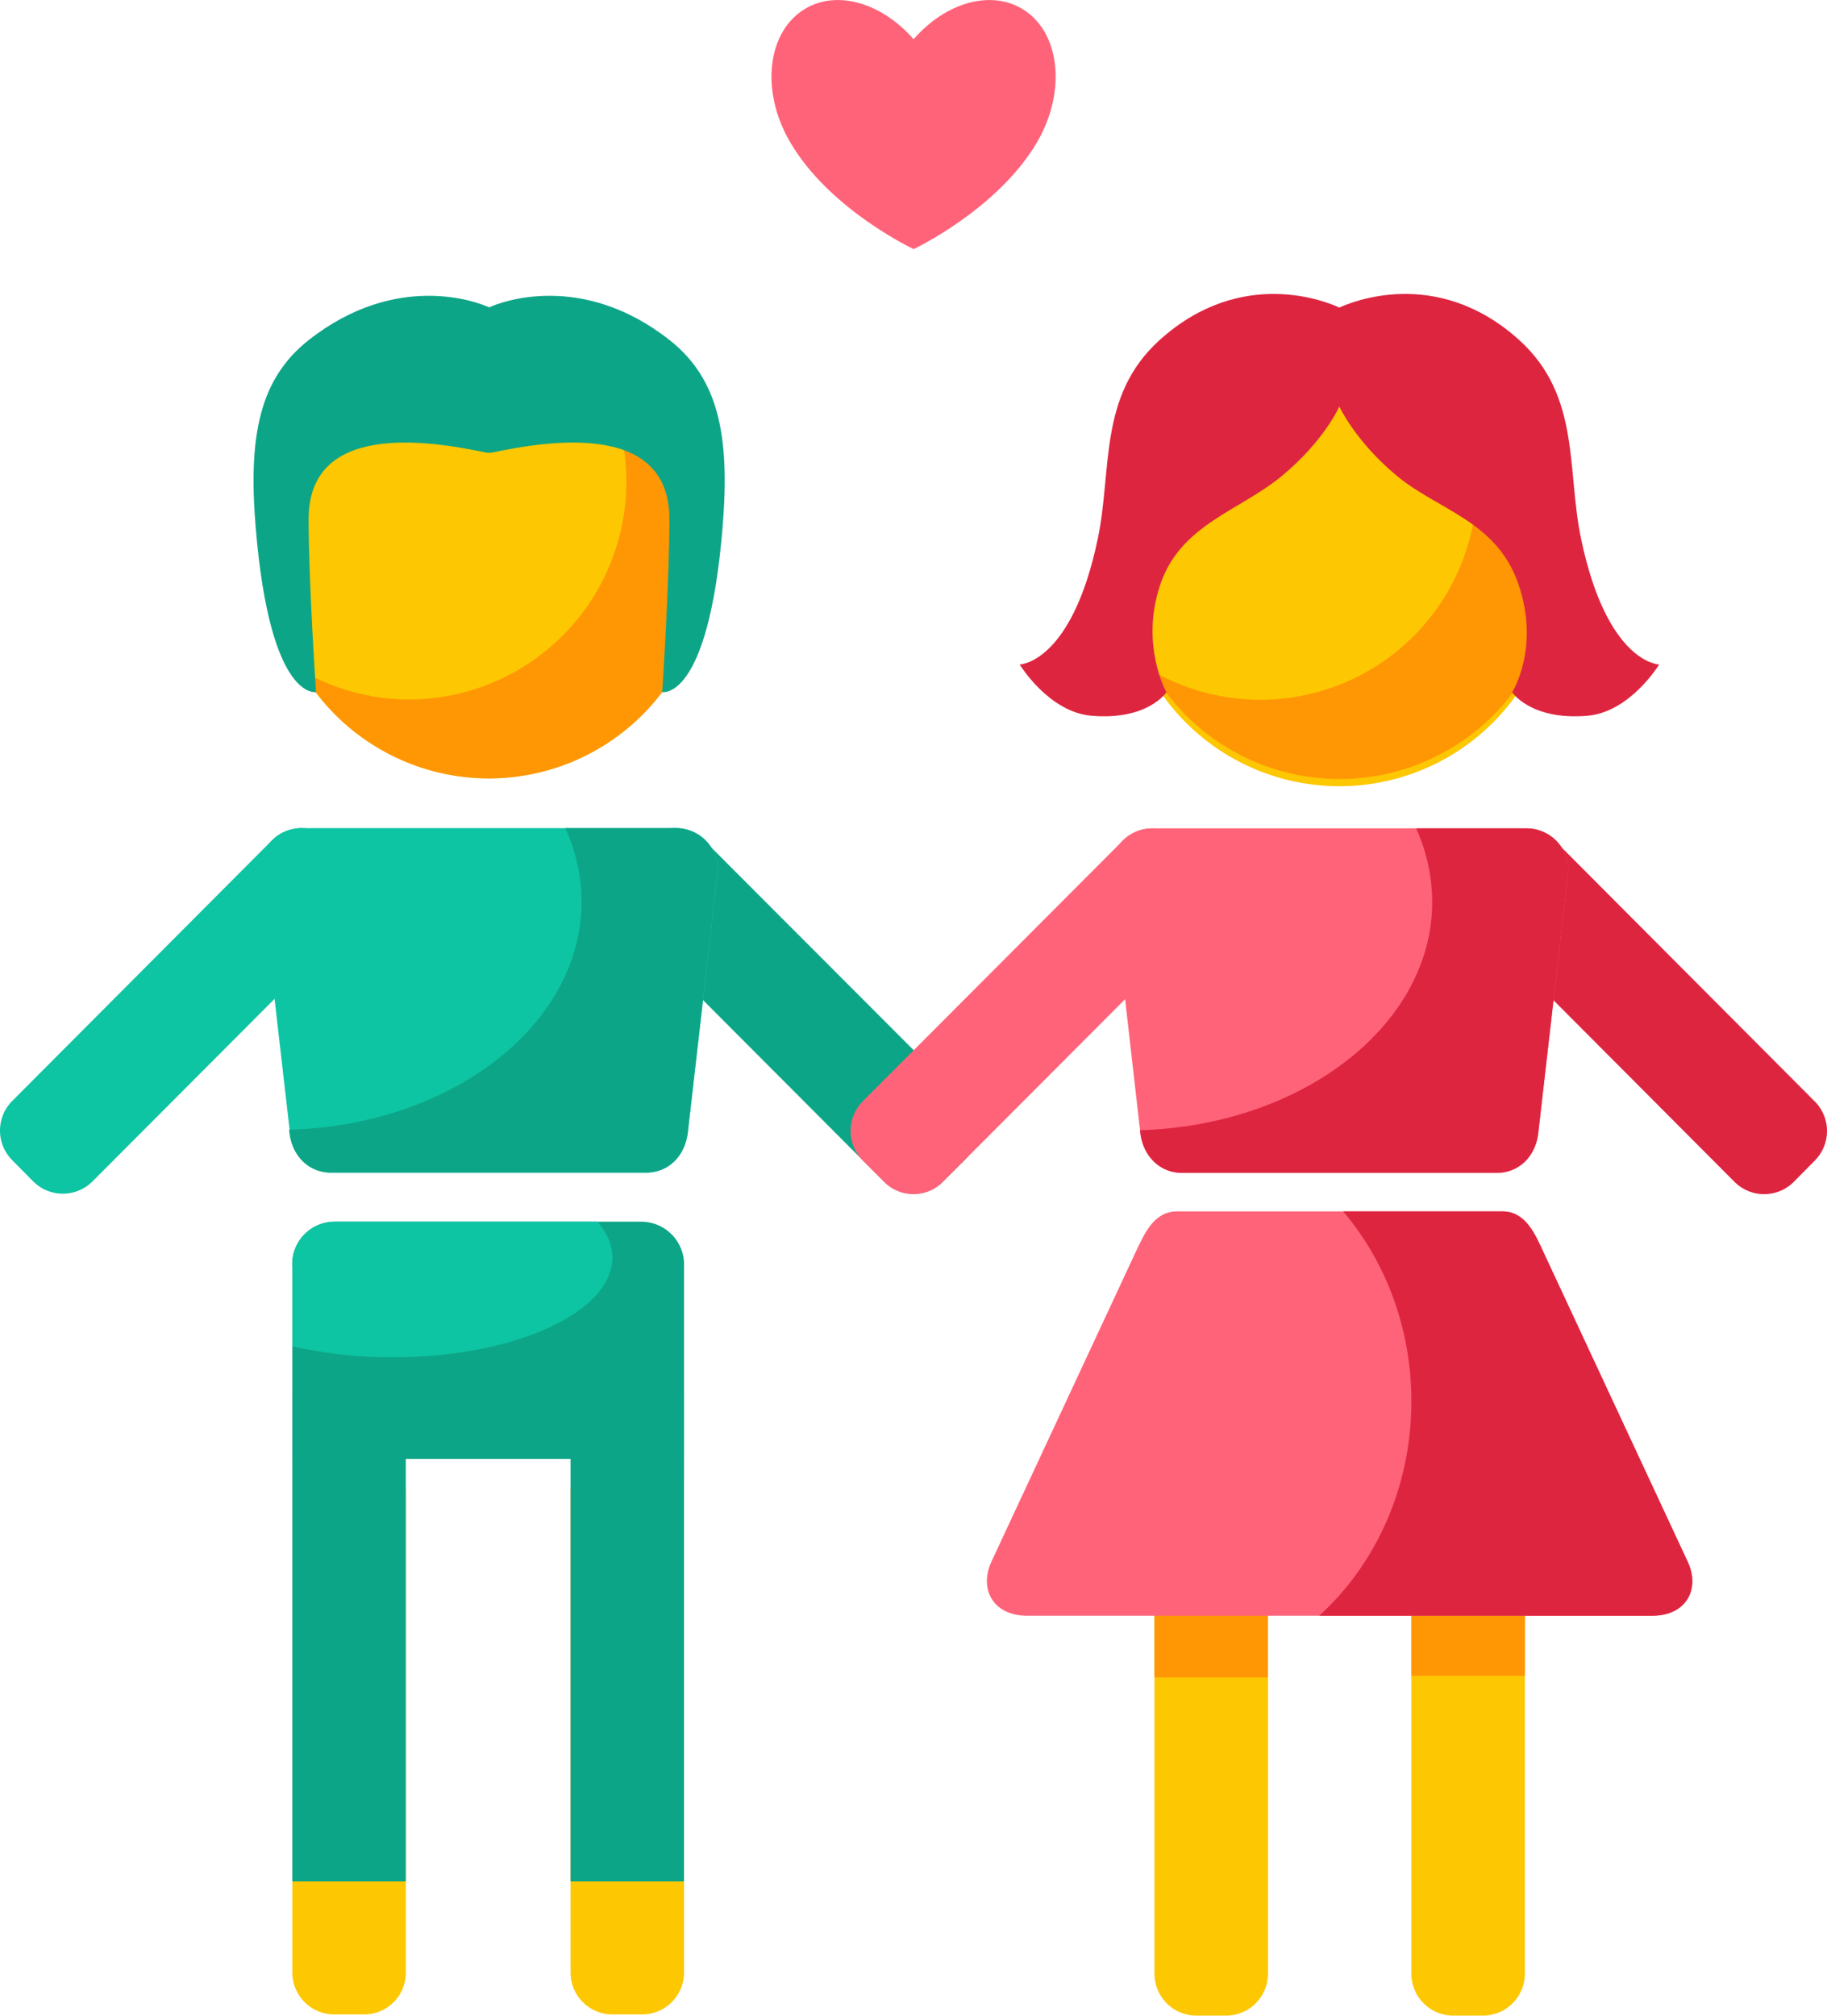 <svg xmlns="http://www.w3.org/2000/svg" width="763.1" height="841.4" viewBox="-0.001 0.03 763.103 841.37" style=""><g><title>LoveLic14_60899829</title><g data-name="Layer 2"><path d="M426.6 3.5c-13.6-7.8-32.1-2-45 12.9-13-14.9-31.5-20.7-45-12.9-16.1 9.3-19.2 34.3-6.6 55.8 16.4 28.2 51.6 44.7 51.6 44.7s35.1-16.5 51.6-44.7c12.5-21.5 9.5-46.5-6.6-55.8z" fill="#ff6379"></path><path d="M294.8 234.3a90.7 90.7 0 1 1-90.6-90.8 90.7 90.7 0 0 1 90.6 90.8z" fill="#fdc701"></path><path d="M249.4 155.6A90.9 90.9 0 0 1 170.9 292a89.8 89.8 0 0 1-45.1-12.2 90.7 90.7 0 1 0 123.6-124.2z" fill="#ff9705"></path><g fill="#fdc701"><path d="M152.1 840.9a17.4 17.4 0 0 0 17.4-17.5V622.1a17.5 17.5 0 0 0-17.4-17.5h-12.5a17.5 17.5 0 0 0-17.5 17.5v201.3a17.5 17.5 0 0 0 17.5 17.5z"></path><path d="M268.2 840.9a17.5 17.5 0 0 0 17.5-17.5V622.1a17.5 17.5 0 0 0-17.5-17.5h-12.4a17.5 17.5 0 0 0-17.5 17.5v201.3a17.5 17.5 0 0 0 17.5 17.5z"></path></g><path d="M169.5 785.4V584.1a17.5 17.5 0 0 0-17.4-17.5h-12.5a17.5 17.5 0 0 0-17.5 17.5v201.3z" fill="#0da587"></path><path d="M285.7 785.4V584.1a17.5 17.5 0 0 0-17.5-17.5h-12.4a17.5 17.5 0 0 0-17.5 17.5v201.3z" fill="#0da587"></path><path d="M122.1 609v-80.1A17.7 17.7 0 0 1 140 510h127.6a17.9 17.9 0 0 1 18.1 18.9V609z" fill="#0da587"></path><path d="M164.1 566.6c50.6 0 91.7-18.7 91.7-41.7 0-5.3-2.3-10.3-6.2-14.9H140a17.7 17.7 0 0 0-17.9 18.9V562a188.3 188.3 0 0 0 42 4.6z" fill="#0dc4a3"></path><g><path d="M393.9 493.2a17.3 17.3 0 0 1-24.7 0L260.7 384.5a17.6 17.6 0 0 1 0-24.8l8.8-8.8a17.3 17.3 0 0 1 24.7 0l108.6 108.7a17.6 17.6 0 0 1 0 24.8z" fill="#0da587"></path><path d="M13.9 493.2a17.5 17.5 0 0 0 24.7 0l108.6-108.8a17.6 17.6 0 0 0 0-24.8l-8.9-8.8a17.5 17.5 0 0 0-24.7 0L5.1 459.6a17.5 17.5 0 0 0 0 24.7z" fill="#0dc4a3"></path><path d="M282.4 345.7H126a17.5 17.5 0 0 0-17.5 17.5L121 472c.8 10.1 7.8 17.5 17.4 17.5h131.5c9.7 0 16.6-7.4 17.5-17.5l12.5-108.8a17.5 17.5 0 0 0-17.5-17.5z" fill="#0dc4a3"></path><path d="M282.3 345.7h-46.2a73.2 73.2 0 0 1 6.8 30.7c0 51.4-54.2 93.3-122.1 95.2v.4c.8 10.1 7.8 17.5 17.4 17.5h131.6c9.7 0 16.6-7.4 17.5-17.5l12.5-108.8a17.5 17.5 0 0 0-17.5-17.5z" fill="#0da587"></path></g><path d="M279.7 142c-36.7-28.9-70.7-15.9-75.3-13.7h-.2c-4.6-2.2-38.6-15.2-75.3 13.7-20.4 16.1-25.3 39.8-22.1 78.2 6 72.7 25.2 68.7 25.2 68.7s-3.1-45.6-3.1-72.2c0-40 48.3-33.3 74.4-27.7h1.9c26.2-5.6 74.4-12.3 74.4 27.7 0 26.6-3 72.2-3 72.2s19.2 4 25.2-68.7c3.2-38.4-1.7-62.1-22.1-78.2z" fill="#0da587"></path><g><path d="M650.1 234.5a90.7 90.7 0 1 1-181.3 0c0-50.2 40.6-90.9 90.6-90.9a90.8 90.8 0 0 1 90.7 90.9z" fill="#fdc701"></path><path d="M604.6 155.8a89.7 89.7 0 0 1 12.3 45.4A90.5 90.5 0 0 1 481 279.9a90.7 90.7 0 1 0 123.6-124.1z" fill="#ff9705"></path><g fill="#fdc701"><path d="M512.2 841.4a17.5 17.5 0 0 0 17.4-17.5V670.1a17.4 17.4 0 0 0-17.4-17.5h-12.5a17.5 17.5 0 0 0-17.5 17.5v153.8a17.5 17.5 0 0 0 17.5 17.5z"></path><path d="M619.5 841.4a17.5 17.5 0 0 0 17.4-17.5V670.1a17.4 17.4 0 0 0-17.4-17.5H607a17.5 17.5 0 0 0-17.5 17.5v153.8a17.5 17.5 0 0 0 17.5 17.5z"></path></g><g fill="#ff9705"><path d="M482.2 637.2h47.4v63.05h-47.4z"></path><path d="M589.5 638h47.4v61.53h-47.4z"></path></g><path d="M749.2 493.4a17.5 17.5 0 0 1-24.7 0L616 384.6a17.3 17.3 0 0 1 0-24.7l8.8-8.9a17.5 17.5 0 0 1 24.7 0L758 459.8a17.5 17.5 0 0 1 0 24.7z" fill="#de2540"></path><path d="M369.2 493.3a17.3 17.3 0 0 0 24.7 0l108.5-108.7a17.4 17.4 0 0 0 0-24.8l-8.8-8.8a17.3 17.3 0 0 0-24.7 0L360.4 459.7a17.6 17.6 0 0 0 0 24.8z" fill="#ff6379"></path><path d="M637.7 345.8H481.2a17.5 17.5 0 0 0-17.4 17.5l12.4 108.8c.9 10.1 7.9 17.5 17.5 17.5h131.5c9.6 0 16.6-7.4 17.4-17.5l12.5-108.8a17.5 17.5 0 0 0-17.4-17.5z" fill="#ff6379"></path><path d="M637.7 345.8h-46.2a75.4 75.4 0 0 1 6.7 30.7c0 51.4-54.2 93.3-122 95.3v.3c.9 10.1 7.9 17.5 17.5 17.5h131.5c9.6 0 16.6-7.4 17.4-17.5l12.5-108.8a17.5 17.5 0 0 0-17.4-17.5z" fill="#de2540"></path><path d="M704.9 651.9l-60-128.7c-3.9-8.5-7.8-17.5-17.4-17.5H491.6c-9.6 0-13.5 9-17.5 17.5l-60 128.7c-5.1 11 .2 22.6 15.1 22.6h260.7c14.9 0 20.2-11.6 15-22.6z" fill="#ff6379"></path><path d="M704.9 651.9l-60-128.7c-3.9-8.5-7.8-17.5-17.4-17.5H561c17.7 20.8 28.5 48.7 28.5 79.3 0 36-15 68.1-38.5 89.5h138.9c14.9 0 20.2-11.6 15-22.6z" fill="#de2540"></path><path d="M660.4 225c-6.1-29-.1-59.6-25.7-82.9-34.5-31.3-70.7-15.8-75.3-13.7-4.5-2.1-40.7-17.6-75.2 13.7-25.6 23.3-19.6 53.9-25.7 82.9-10.9 52-32.6 52.4-32.6 52.4s12.1 19.9 30 21.4c23.5 2 31.3-9.8 31.3-9.8s-11.1-19.7-2.6-44.9 33-30.7 50.8-45.4 24-29 24-29 6.7 14.6 24.1 29 41.8 18.8 50.8 45.4-2.7 44.9-2.7 44.9 7.8 11.8 31.4 9.8c17.9-1.5 30-21.4 30-21.4s-21.7-.4-32.6-52.4z" fill="#de2540"></path></g></g></g></svg>